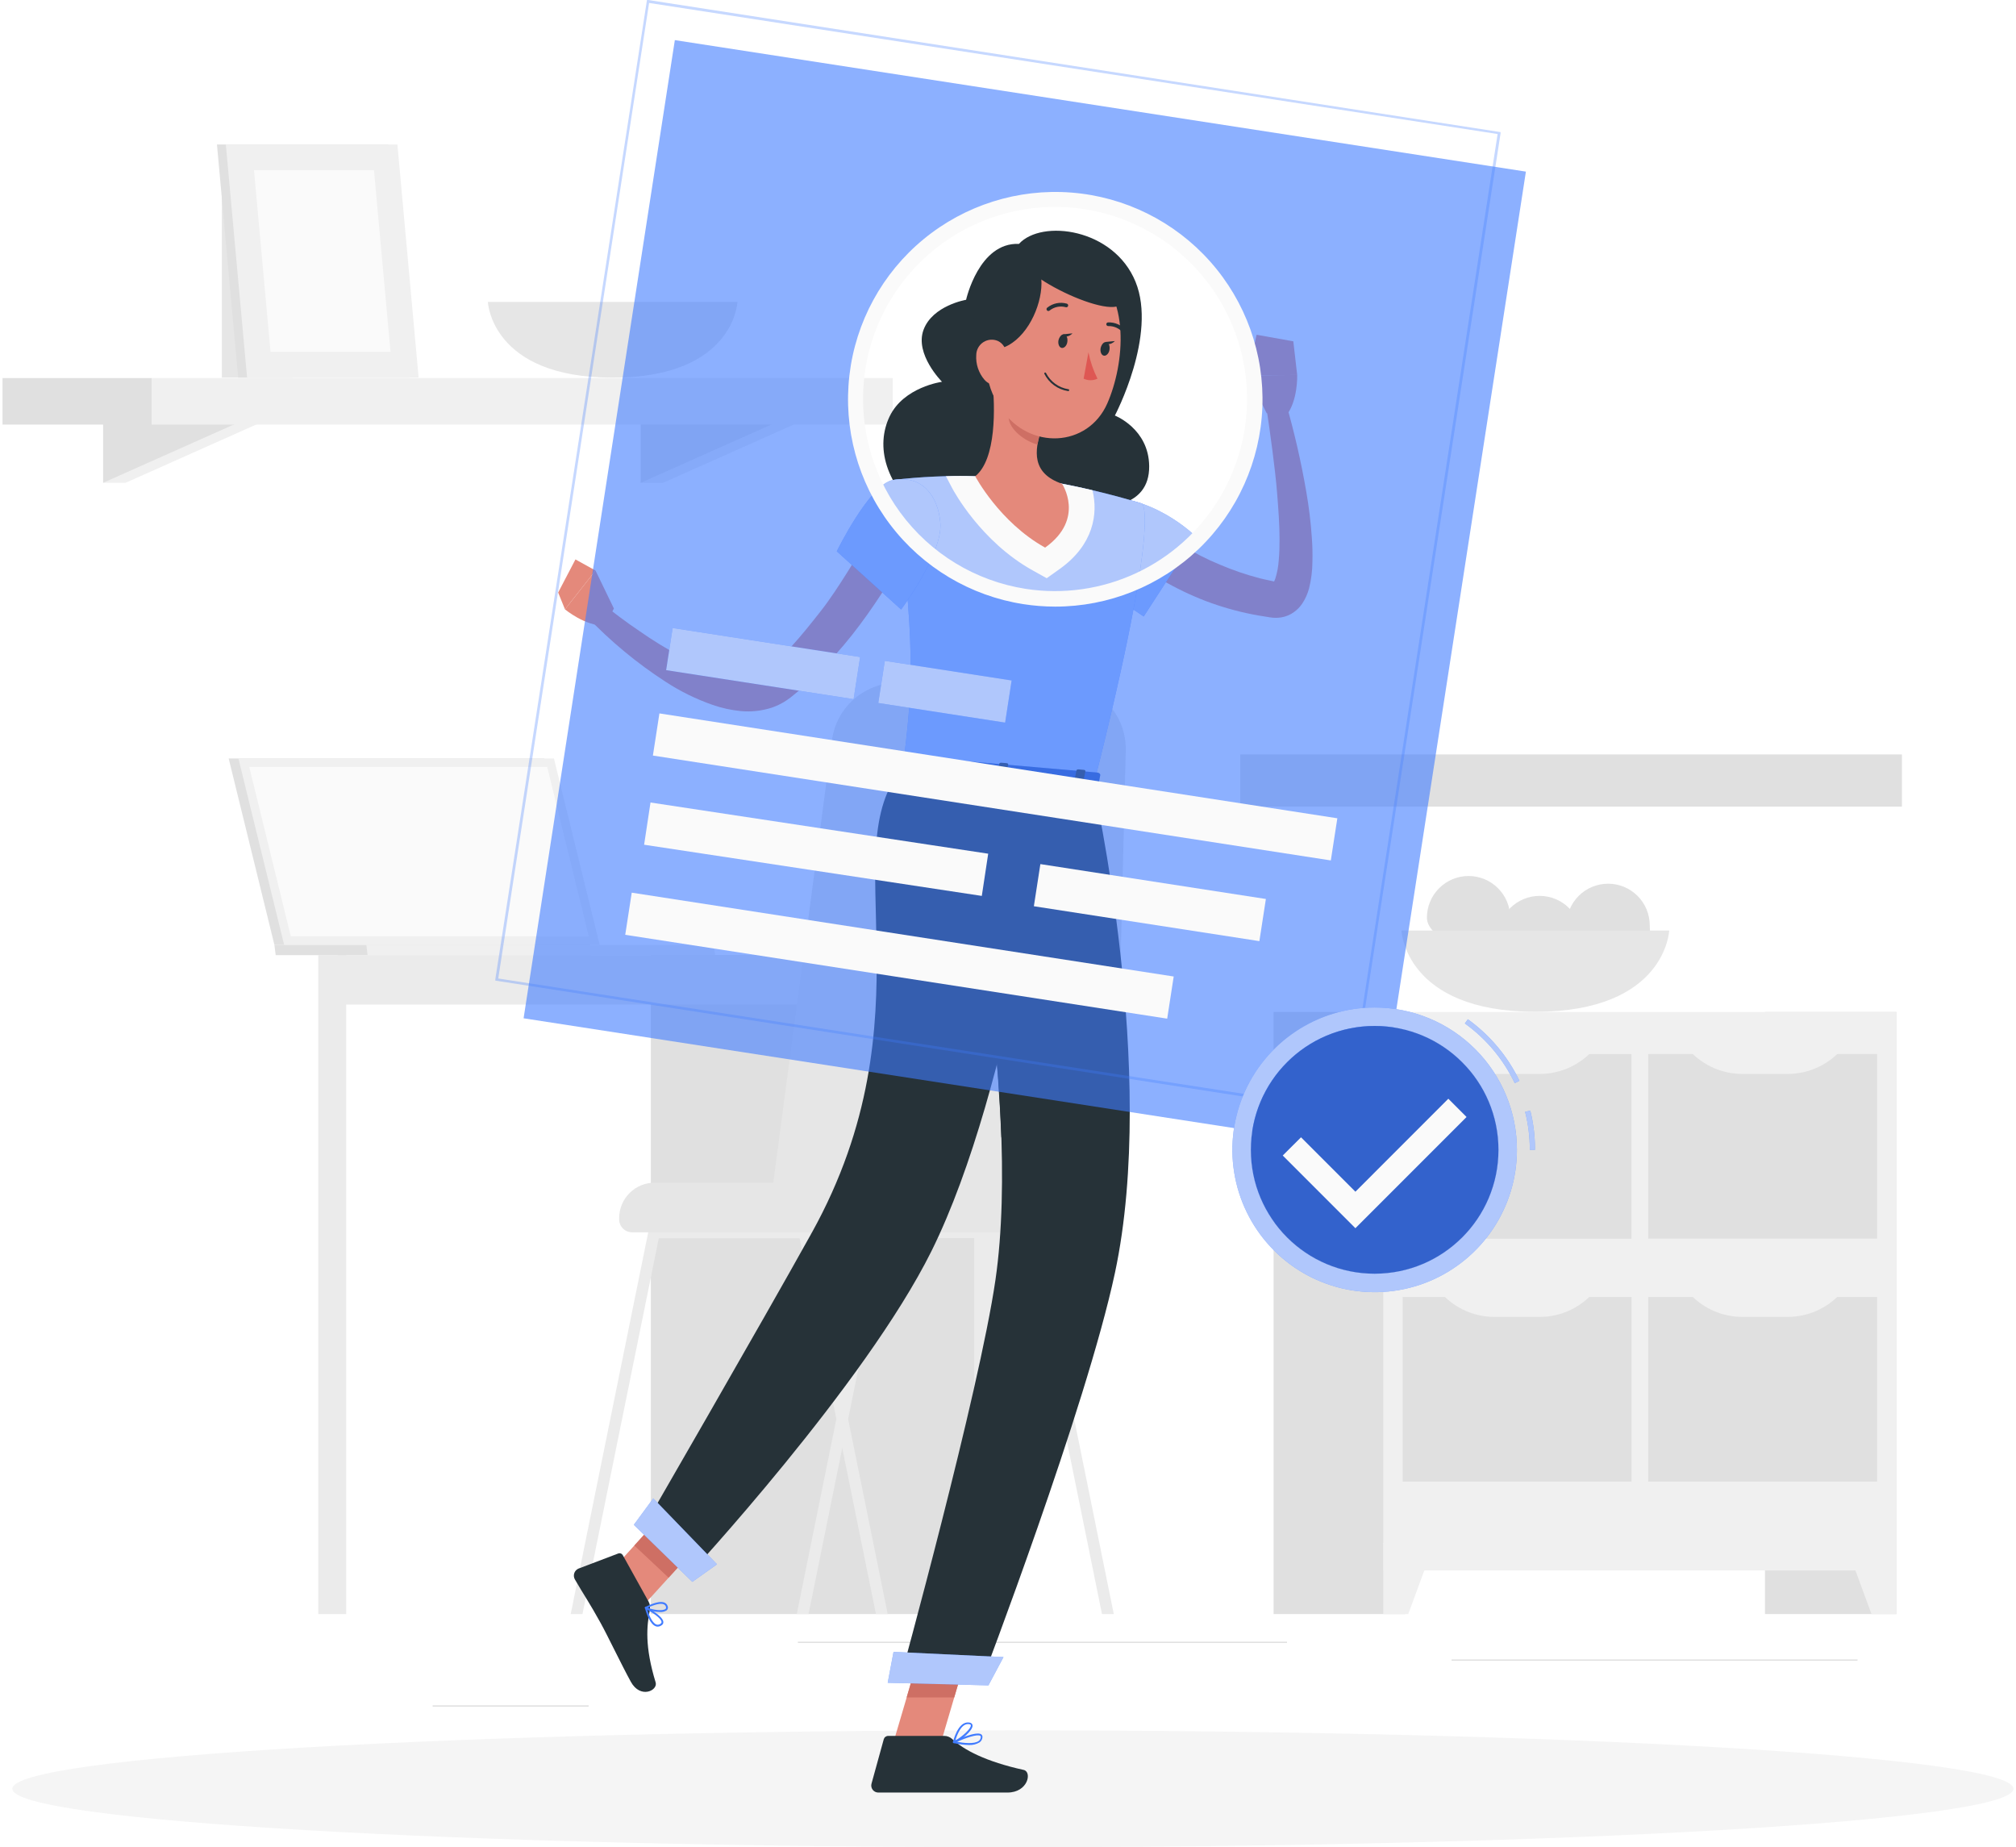<svg width="298" height="273" viewBox="0 0 298 273" fill="none" xmlns="http://www.w3.org/2000/svg">
<path d="M190.245 242.625H117.939V242.816H190.245V242.625Z" fill="#E0E0E0"/>
<path d="M87.007 252.033H63.955V252.223H87.007V252.033Z" fill="#E0E0E0"/>
<path d="M274.573 245.25H214.563V245.44H274.573V245.25Z" fill="#E0E0E0"/>
<path d="M280.332 149.562H260.895V238.543H280.332V149.562Z" fill="#E0E0E0"/>
<path d="M276.64 238.543H280.332V228.037H272.772L276.64 238.543Z" fill="#F0F0F0"/>
<path d="M207.698 149.562H188.261V238.543H207.698V149.562Z" fill="#E0E0E0"/>
<path d="M280.332 149.562H204.471V232.096H280.332V149.562Z" fill="#F0F0F0"/>
<path d="M243.641 191.68V218.965H277.471V191.68H243.641Z" fill="#E0E0E0"/>
<path d="M207.339 191.68V218.965H241.169V191.68H207.339Z" fill="#E0E0E0"/>
<path d="M227.599 194.625H220.902C219.464 194.625 218.041 194.331 216.72 193.762C215.399 193.192 214.208 192.359 213.22 191.314H235.281C234.293 192.359 233.102 193.192 231.781 193.762C230.46 194.331 229.037 194.625 227.599 194.625Z" fill="#F0F0F0"/>
<path d="M264.244 194.625H257.555C256.115 194.625 254.691 194.331 253.369 193.762C252.047 193.192 250.855 192.359 249.865 191.314H271.933C270.944 192.359 269.751 193.191 268.429 193.761C267.108 194.33 265.684 194.624 264.244 194.625Z" fill="#F0F0F0"/>
<path d="M243.641 155.773V183.058H277.471V155.773H243.641Z" fill="#E0E0E0"/>
<path d="M207.331 155.781V183.066H241.162V155.781H207.331Z" fill="#E0E0E0"/>
<path d="M227.599 158.718H220.902C219.464 158.718 218.042 158.424 216.721 157.857C215.401 157.289 214.21 156.458 213.22 155.415H235.281C234.291 156.458 233.1 157.289 231.779 157.857C230.459 158.424 229.037 158.718 227.599 158.718Z" fill="#F0F0F0"/>
<path d="M264.244 158.718H257.555C256.116 158.718 254.692 158.425 253.371 157.857C252.049 157.289 250.856 156.458 249.865 155.415H271.933C270.942 156.457 269.749 157.288 268.428 157.856C267.106 158.423 265.683 158.717 264.244 158.718Z" fill="#F0F0F0"/>
<path d="M208.163 238.543H204.471V228.037H212.038L208.163 238.543Z" fill="#F0F0F0"/>
<path d="M223.236 135.623C223.236 139.026 225.601 141.391 222.199 141.391C218.796 141.391 210.924 139.026 210.924 135.623C210.924 133.99 211.573 132.423 212.727 131.269C213.882 130.114 215.447 129.465 217.08 129.465C218.713 129.465 220.279 130.114 221.433 131.269C222.587 132.423 223.236 133.99 223.236 135.623Z" fill="#E0E0E0"/>
<path d="M233.77 138.56C233.77 141.955 236.135 144.328 232.733 144.328C229.331 144.328 221.428 141.955 221.428 138.56C221.428 136.927 222.077 135.361 223.231 134.206C224.386 133.051 225.951 132.403 227.584 132.403C229.217 132.403 230.782 133.051 231.937 134.206C233.091 135.361 233.74 136.927 233.74 138.56H233.77Z" fill="#E0E0E0"/>
<path d="M243.862 136.759C243.862 140.155 246.227 142.528 242.825 142.528C239.423 142.528 231.551 140.155 231.551 136.759C231.551 135.126 232.199 133.56 233.354 132.406C234.508 131.251 236.074 130.602 237.706 130.602C239.339 130.602 240.905 131.251 242.059 132.406C243.214 133.56 243.862 135.126 243.862 136.759Z" fill="#E0E0E0"/>
<path d="M207.156 137.522C207.156 137.522 207.66 149.532 226.951 149.532C246.242 149.532 246.738 137.522 246.738 137.522H207.156Z" fill="#E6E6E6"/>
<path d="M281.14 111.497H183.326V119.211H281.14V111.497Z" fill="#E0E0E0"/>
<path d="M43.214 27.376H32.794V55.813H43.214V27.376Z" fill="#E6E6E6"/>
<path d="M18.553 62.322L15.242 71.355H18.553L38.813 62.322H18.553Z" fill="#F0F0F0"/>
<path d="M15.242 62.322V71.355L35.51 62.322H15.242Z" fill="#E0E0E0"/>
<path d="M98.007 62.322L94.704 71.355H98.007L118.274 62.322H98.007Z" fill="#F0F0F0"/>
<path d="M94.704 62.322V71.355L114.964 62.322H94.704Z" fill="#E0E0E0"/>
<path d="M0.375 62.749H22.413V55.874H0.375V62.749Z" fill="#E0E0E0"/>
<path d="M131.966 55.874H22.405V62.749H131.966V55.874Z" fill="#F0F0F0"/>
<path d="M60.568 55.813H35.205L32.07 21.349H57.433L60.568 55.813Z" fill="#E0E0E0"/>
<path d="M61.88 55.813H36.525L33.382 21.349H58.745L61.88 55.813Z" fill="#F0F0F0"/>
<path d="M39.988 51.998L37.547 25.164H55.282L57.723 51.998H39.988Z" fill="#FAFAFA"/>
<path d="M72.117 44.62C72.117 44.62 72.582 55.813 90.561 55.813C108.541 55.813 109.006 44.62 109.006 44.62H72.117Z" fill="#E6E6E6"/>
<path d="M146.254 141.162H96.206V238.543H146.254V141.162Z" fill="#E0E0E0"/>
<path d="M148.138 141.162H144.011V238.543H148.138V141.162Z" fill="#EBEBEB"/>
<path d="M49.897 148.464H149.412V141.162H49.897V148.464Z" fill="#EBEBEB"/>
<path d="M51.178 141.162H47.051V238.543H51.178V141.162Z" fill="#EBEBEB"/>
<path d="M33.801 112.092H80.439L87.198 139.636H40.56L33.801 112.092Z" fill="#E0E0E0"/>
<path d="M40.56 139.636L40.75 141.162H87.388L87.205 139.636H40.56Z" fill="#E0E0E0"/>
<path d="M35.243 112.092H81.881L88.639 139.636H42.001L35.243 112.092Z" fill="#F0F0F0"/>
<path d="M42.985 138.377L36.845 113.351H80.889L87.03 138.377H42.985Z" fill="#FAFAFA"/>
<path d="M54.153 139.636L54.336 141.162H105.696L105.505 139.636H54.153Z" fill="#F0F0F0"/>
<path d="M131.219 238.543H129.48L124.499 214.005L123.629 209.709L118.198 183.005H97.381L86.099 238.543H84.36L95.855 181.944C95.893 181.752 95.996 181.578 96.148 181.454C96.3 181.33 96.491 181.263 96.687 181.265H118.892C119.088 181.263 119.279 181.33 119.431 181.454C119.582 181.578 119.686 181.752 119.723 181.944L124.491 205.429L125.368 209.725L131.219 238.543Z" fill="#EBEBEB"/>
<path d="M164.637 238.543H162.891L151.609 182.974H130.799L125.368 209.725L124.499 214.005L119.518 238.543H117.778L123.629 209.709L124.491 205.429L129.266 181.944C129.304 181.752 129.407 181.578 129.559 181.454C129.711 181.33 129.902 181.263 130.098 181.265H152.303C152.5 181.264 152.69 181.331 152.843 181.455C152.996 181.579 153.102 181.752 153.142 181.944L164.637 238.543Z" fill="#EBEBEB"/>
<path d="M113.331 182.12H151.578C155.087 182.116 158.455 180.738 160.96 178.281C163.466 175.823 164.909 172.482 164.981 168.973L166.407 110.833C166.427 109.537 166.19 108.25 165.708 107.046C165.227 105.843 164.511 104.747 163.603 103.823C162.694 102.898 161.611 102.164 160.416 101.662C159.222 101.16 157.939 100.9 156.643 100.899H132.668C130.268 100.9 127.953 101.784 126.162 103.382C124.372 104.98 123.231 107.181 122.958 109.566L113.331 182.12Z" fill="#E6E6E6"/>
<path d="M134.186 182.12H93.43C92.924 182.12 92.439 181.919 92.081 181.561C91.724 181.203 91.523 180.718 91.523 180.212V180.029C91.523 178.639 92.075 177.305 93.057 176.322C94.04 175.339 95.373 174.787 96.763 174.787H134.186V182.12Z" fill="#E6E6E6"/>
<path d="M149.724 273C231.407 273 297.624 269.133 297.624 264.363C297.624 259.593 231.407 255.726 149.724 255.726C68.041 255.726 1.824 259.593 1.824 264.363C1.824 269.133 68.041 273 149.724 273Z" fill="#F5F5F5"/>
<path d="M169.893 77.108L170.389 77.528C170.572 77.688 170.778 77.841 170.976 77.993C171.373 78.306 171.739 78.619 172.197 78.917C173.021 79.519 173.898 80.069 174.775 80.618C176.545 81.709 178.399 82.656 180.321 83.449C182.234 84.264 184.205 84.938 186.217 85.463C186.721 85.6 187.239 85.692 187.743 85.807L188.506 85.974C188.666 85.974 188.506 85.974 188.506 86.013C188.402 86.037 188.303 86.081 188.216 86.142C188.147 86.211 188.147 86.211 188.178 86.196C188.328 85.972 188.447 85.728 188.528 85.471C188.799 84.591 188.966 83.681 189.024 82.762C189.116 81.763 189.146 80.71 189.139 79.649C189.139 77.52 188.971 75.346 188.803 73.164C188.635 70.981 188.368 68.792 188.086 66.594C187.804 64.397 187.491 62.2 187.163 60.033L190.031 59.376C191.294 63.731 192.313 68.153 193.082 72.622C193.482 74.894 193.759 77.187 193.914 79.489C194.003 80.677 194.031 81.869 193.998 83.06C193.987 84.374 193.821 85.683 193.502 86.959C193.287 87.774 192.936 88.548 192.465 89.248C192.135 89.725 191.724 90.14 191.252 90.476C190.709 90.864 190.086 91.125 189.429 91.239C188.863 91.334 188.285 91.334 187.72 91.239L186.843 91.094C186.255 90.995 185.66 90.919 185.081 90.789C182.742 90.324 180.445 89.666 178.215 88.82C175.986 87.965 173.83 86.929 171.77 85.723C170.74 85.105 169.733 84.456 168.757 83.746C168.268 83.395 167.788 82.984 167.307 82.648C167.071 82.449 166.834 82.259 166.598 82.045C166.361 81.831 166.14 81.656 165.835 81.366L169.893 77.108Z" fill="#E4897B"/>
<path d="M161.601 73.637C169.992 72.5 176.735 79.268 176.735 79.268L169.062 91.109C169.062 91.109 160.839 85.845 159.389 82.259C157.894 78.528 157.307 74.194 161.601 73.637Z" fill="#407BFF"/>
<path opacity="0.6" d="M161.601 73.637C169.992 72.5 176.735 79.268 176.735 79.268L169.062 91.109C169.062 91.109 160.839 85.845 159.389 82.259C157.894 78.528 157.307 74.194 161.601 73.637Z" fill="#FAFAFA"/>
<path d="M187.232 61.063L184.447 55.477L191.747 55.416C191.747 55.416 191.892 59.315 190.046 61.52L187.232 61.063Z" fill="#E4897B"/>
<path d="M185.744 49.473L191.175 50.442L191.747 55.416L184.447 55.477L185.744 49.473Z" fill="#E4897B"/>
<path d="M131.928 257.977L138.763 258.633L143.493 242.579L136.658 241.916L131.928 257.977Z" fill="#E4897B"/>
<path d="M88.471 234.232L93.537 238.993L104.475 226.968L99.41 222.207L88.471 234.232Z" fill="#E4897B"/>
<path d="M95.878 236.712L92.064 229.845C91.999 229.727 91.894 229.637 91.768 229.591C91.642 229.544 91.503 229.545 91.378 229.593L85.512 231.821C85.367 231.883 85.236 231.975 85.129 232.091C85.021 232.207 84.939 232.345 84.888 232.494C84.837 232.644 84.818 232.802 84.832 232.96C84.846 233.117 84.893 233.27 84.97 233.408C86.336 235.773 87.121 236.849 88.784 239.863C89.814 241.725 91.835 245.967 93.247 248.546C94.658 251.125 97.274 249.835 96.916 248.645C95.283 243.304 95.596 240.306 96.054 237.963C96.146 237.539 96.083 237.095 95.878 236.712Z" fill="#263238"/>
<path d="M139.564 256.55H131.28C131.132 256.551 130.988 256.602 130.871 256.692C130.754 256.783 130.67 256.91 130.632 257.053L128.824 263.608C128.781 263.763 128.775 263.926 128.806 264.083C128.838 264.241 128.905 264.39 129.003 264.517C129.102 264.644 129.229 264.747 129.373 264.817C129.518 264.887 129.677 264.922 129.838 264.92C132.76 264.92 134.141 264.92 137.787 264.92H148.916C151.967 264.92 152.577 261.868 151.326 261.578C145.712 260.342 142.47 258.625 140.739 257C140.418 256.707 139.998 256.546 139.564 256.55Z" fill="#263238"/>
<path d="M143.492 242.579L141.051 250.858H134.018L136.65 241.923L143.492 242.579Z" fill="#CE6F64"/>
<path d="M99.402 222.215L104.475 226.968L98.83 233.164L93.765 228.41L99.402 222.215Z" fill="#CE6F64"/>
<path d="M169.87 68.898C169.817 63.352 164.798 61.413 164.798 61.413C164.798 61.413 171.076 49.526 167.849 41.637C164.622 33.747 153.989 32.359 150.617 36.044C144.69 35.792 142.806 44.307 142.806 44.307C142.806 44.307 137.848 45.139 136.513 48.748C135.178 52.357 139.244 56.424 139.244 56.424C139.244 56.424 133.584 57.187 131.501 61.543C129.419 65.9 130.7 71.683 136.955 76.674C146.048 83.922 162.761 74.827 162.761 74.827C162.761 74.827 169.931 75.277 169.87 68.898Z" fill="#263238"/>
<path d="M168.795 74.415C168.795 74.415 171.846 75.75 161.655 116.014L133.431 113.564C134.896 102.119 135.529 95.008 132.073 70.928C136.1 70.452 140.156 70.271 144.21 70.386C148.507 70.451 152.795 70.821 157.04 71.493C161.005 72.27 164.928 73.245 168.795 74.415Z" fill="#407BFF"/>
<path opacity="0.6" d="M168.795 74.415C168.795 74.415 171.846 75.75 161.655 116.014L133.431 113.564C134.896 102.119 135.529 95.008 132.073 70.928C136.1 70.452 140.156 70.271 144.21 70.386C148.507 70.451 152.795 70.821 157.04 71.493C161.005 72.27 164.928 73.245 168.795 74.415Z" fill="#FAFAFA"/>
<path d="M161.479 72.447C160.015 72.096 158.428 71.76 156.979 71.493C152.734 70.818 148.446 70.446 144.148 70.379C142.676 70.325 141.204 70.325 139.823 70.379L140.769 72.179C140.937 72.5 144.965 80.015 152.616 84.281L154.721 85.456L156.681 84.059C161.624 80.527 162.357 75.933 161.479 72.447Z" fill="#FAFAFA"/>
<path d="M146.674 56.042C147.124 60.246 147.276 67.884 144.156 70.386C144.156 70.386 147.726 77.169 154.485 80.931C160.465 76.674 156.987 71.493 156.987 71.493C152.478 69.967 152.89 66.594 153.935 63.451L146.674 56.042Z" fill="#E4897B"/>
<path d="M149.641 59.063L153.958 63.451C153.695 64.18 153.496 64.93 153.363 65.694C151.632 65.29 149.114 63.481 149.084 61.62C149.119 60.742 149.307 59.876 149.641 59.063Z" fill="#CE6F64"/>
<path d="M146.49 46.505C145.659 53.372 145.163 56.279 147.963 60.406C152.173 66.602 160.808 66.114 163.669 59.643C166.247 53.799 167.17 43.529 160.999 39.599C159.646 38.728 158.093 38.217 156.487 38.114C154.881 38.012 153.276 38.321 151.823 39.012C150.37 39.704 149.118 40.755 148.184 42.066C147.251 43.377 146.668 44.905 146.49 46.505Z" fill="#E4897B"/>
<path d="M151.815 38.043C157.116 39.416 151.876 55.546 143.424 50.869C143.424 50.869 143.805 44.055 146.155 41.164C147.576 39.441 149.6 38.325 151.815 38.043Z" fill="#263238"/>
<path d="M151.25 38.936C153.539 42.659 170.511 49.717 164.805 41.705C159.099 33.694 151.25 38.936 151.25 38.936Z" fill="#263238"/>
<path d="M144.309 52.448C144.213 53.786 144.649 55.108 145.522 56.126C146.696 57.461 148.245 56.653 148.733 55.035C149.168 53.585 149.084 51.144 147.52 50.396C147.175 50.244 146.798 50.179 146.422 50.208C146.045 50.237 145.682 50.358 145.365 50.562C145.047 50.765 144.784 51.043 144.6 51.372C144.416 51.702 144.316 52.071 144.309 52.448Z" fill="#E4897B"/>
<path d="M161.624 116.014C161.624 116.014 171.182 158.314 164.805 188.132C160.533 208.107 145.117 248.454 145.117 248.454L133.065 248.149C133.065 248.149 144.728 205.803 147.146 189.154C151.273 160.664 140.937 114.22 140.937 114.22L161.624 116.014Z" fill="#263238"/>
<path d="M150.602 124.551L144.576 134.058C146.392 145.332 147.543 156.702 148.024 168.111C156.498 152.935 152.486 132.586 150.602 124.551Z" fill="#263238"/>
<path d="M146.109 249.08L131.219 248.699L132.081 244.128L148.336 244.899L146.109 249.08Z" fill="#407BFF"/>
<path opacity="0.6" d="M146.109 249.08L131.219 248.699L132.081 244.128L148.336 244.899L146.109 249.08Z" fill="#FAFAFA"/>
<path d="M155.446 115.556C155.446 115.556 149.839 160.42 137.68 184.912C127.863 204.666 101.668 232.897 101.668 232.897L94.971 225.992C94.971 225.992 112.668 195.388 119.968 182.242C137.863 150.02 123.232 125.437 133.378 113.572L155.446 115.556Z" fill="#263238"/>
<path d="M102.339 233.782L93.689 225.351L96.565 221.444L105.985 231.188L102.339 233.782Z" fill="#407BFF"/>
<path opacity="0.6" d="M102.339 233.782L93.689 225.351L96.565 221.444L105.985 231.188L102.339 233.782Z" fill="#FAFAFA"/>
<path d="M133.088 111.87L131.6 114.289C131.478 114.48 131.7 114.701 132.02 114.724L161.655 117.288C161.914 117.288 162.135 117.204 162.166 117.044L162.639 114.541C162.639 114.365 162.463 114.198 162.181 114.175L133.568 111.695C133.48 111.68 133.389 111.689 133.305 111.719C133.221 111.75 133.146 111.802 133.088 111.87Z" fill="#407BFF"/>
<path opacity="0.3" d="M133.088 111.87L131.6 114.289C131.478 114.48 131.7 114.701 132.02 114.724L161.655 117.288C161.914 117.288 162.135 117.204 162.166 117.044L162.639 114.541C162.639 114.365 162.463 114.198 162.181 114.175L133.568 111.695C133.48 111.68 133.389 111.689 133.305 111.719C133.221 111.75 133.146 111.802 133.088 111.87Z" fill="black"/>
<path d="M136.658 115.396L135.895 115.327C135.742 115.327 135.636 115.228 135.651 115.128L136.299 111.878C136.299 111.779 136.459 111.71 136.612 111.726L137.375 111.794C137.527 111.794 137.634 111.893 137.619 111.993L136.978 115.243C136.948 115.35 136.81 115.396 136.658 115.396Z" fill="#263238"/>
<path d="M159.481 117.379L158.718 117.311C158.565 117.311 158.459 117.211 158.474 117.112L159.122 113.854C159.122 113.763 159.282 113.694 159.435 113.709L160.198 113.778C160.35 113.778 160.457 113.877 160.442 113.969L159.801 117.227C159.771 117.326 159.641 117.387 159.481 117.379Z" fill="#263238"/>
<path d="M148.069 116.387L147.307 116.326C147.154 116.326 147.047 116.22 147.062 116.128L147.711 112.87C147.711 112.779 147.871 112.71 148.024 112.725L148.786 112.786C148.939 112.786 149.046 112.893 149.031 112.985L148.39 116.243C148.359 116.334 148.199 116.403 148.069 116.387Z" fill="#263238"/>
<path d="M156.46 50.297C156.361 50.846 156.574 51.35 156.933 51.418C157.291 51.487 157.695 51.09 157.772 50.533C157.848 49.976 157.665 49.473 157.299 49.412C156.933 49.351 156.59 49.778 156.46 50.297Z" fill="#263238"/>
<path d="M162.692 51.441C162.593 51.991 162.807 52.494 163.165 52.563C163.523 52.632 163.927 52.235 164.004 51.678C164.08 51.121 163.897 50.617 163.531 50.556C163.165 50.495 162.829 50.884 162.692 51.441Z" fill="#263238"/>
<path d="M163.402 50.541L164.797 50.404C164.797 50.404 163.928 51.303 163.402 50.541Z" fill="#263238"/>
<path d="M160.892 52.067C161.159 53.421 161.608 54.733 162.227 55.966C161.907 56.115 161.558 56.193 161.205 56.193C160.851 56.193 160.503 56.115 160.182 55.966L160.892 52.067Z" fill="#DE5753"/>
<path d="M157.864 57.797C157.119 57.682 156.414 57.389 155.806 56.944C155.198 56.5 154.706 55.916 154.37 55.241C154.358 55.208 154.358 55.17 154.373 55.138C154.387 55.105 154.413 55.079 154.446 55.065C154.462 55.058 154.48 55.054 154.497 55.053C154.515 55.053 154.533 55.056 154.549 55.062C154.565 55.068 154.58 55.078 154.593 55.09C154.605 55.103 154.615 55.118 154.622 55.134C154.943 55.763 155.409 56.307 155.98 56.722C156.551 57.137 157.212 57.411 157.91 57.522C157.946 57.522 157.981 57.537 158.007 57.562C158.032 57.588 158.047 57.623 158.047 57.66C158.047 57.696 158.032 57.731 158.007 57.757C157.981 57.782 157.946 57.797 157.91 57.797H157.864Z" fill="#263238"/>
<path d="M154.973 45.963C154.914 45.964 154.857 45.947 154.81 45.913C154.762 45.879 154.726 45.831 154.707 45.776C154.689 45.721 154.688 45.661 154.706 45.606C154.723 45.55 154.758 45.502 154.805 45.467C155.207 45.143 155.681 44.921 156.186 44.819C156.692 44.716 157.215 44.737 157.711 44.879C157.745 44.891 157.777 44.91 157.803 44.934C157.83 44.958 157.852 44.987 157.868 45.02C157.883 45.053 157.892 45.088 157.894 45.124C157.896 45.16 157.891 45.196 157.879 45.23C157.867 45.264 157.848 45.296 157.824 45.323C157.8 45.35 157.771 45.372 157.738 45.387C157.706 45.403 157.67 45.412 157.634 45.414C157.598 45.416 157.562 45.41 157.528 45.398C157.119 45.286 156.689 45.273 156.273 45.36C155.858 45.448 155.469 45.634 155.14 45.902C155.092 45.938 155.033 45.96 154.973 45.963Z" fill="#263238"/>
<path d="M166.262 49.335C166.222 49.335 166.181 49.326 166.145 49.309C166.108 49.292 166.075 49.267 166.049 49.236C165.788 48.9 165.452 48.63 165.068 48.449C164.683 48.267 164.261 48.179 163.837 48.191C163.764 48.197 163.692 48.176 163.635 48.13C163.578 48.085 163.541 48.019 163.531 47.947C163.527 47.911 163.53 47.875 163.54 47.84C163.55 47.806 163.567 47.774 163.59 47.746C163.613 47.718 163.641 47.695 163.673 47.679C163.705 47.662 163.74 47.652 163.775 47.649C164.292 47.623 164.807 47.721 165.277 47.936C165.747 48.151 166.158 48.477 166.476 48.885C166.526 48.938 166.554 49.007 166.554 49.08C166.554 49.152 166.526 49.222 166.476 49.274C166.415 49.321 166.339 49.343 166.262 49.335Z" fill="#263238"/>
<path d="M134.156 81.061C133.008 83.338 131.735 85.549 130.342 87.683C128.969 89.789 127.519 91.85 125.956 93.833C124.376 95.824 122.682 97.722 120.883 99.518C119.952 100.395 119.045 101.288 118.045 102.112L117.283 102.737L117.099 102.89L116.855 103.081C116.694 103.212 116.526 103.334 116.352 103.447C115.658 103.922 114.904 104.302 114.109 104.576C112.612 105.065 111.031 105.239 109.464 105.087C108.06 104.947 106.677 104.642 105.345 104.179C102.876 103.318 100.521 102.157 98.335 100.723C94.127 97.993 90.251 94.782 86.786 91.155L88.815 89.026C90.638 90.491 92.56 91.949 94.528 93.269C96.456 94.619 98.463 95.853 100.539 96.962C102.515 98.048 104.602 98.92 106.763 99.563C108.823 100.136 110.89 100.235 112.317 99.64C113.123 99.289 113.843 98.769 114.43 98.114C115.276 97.351 116.062 96.504 116.863 95.68C118.427 93.978 119.876 92.155 121.303 90.339C122.729 88.523 124.018 86.524 125.269 84.54C125.902 83.548 126.505 82.541 127.1 81.534C127.695 80.527 128.267 79.466 128.763 78.52L134.156 81.061Z" fill="#E4897B"/>
<path d="M90.745 89.934L88.029 84.319L83.513 90.056C83.513 90.056 86.503 92.551 89.41 92.46L90.745 89.934Z" fill="#E4897B"/>
<path d="M85.062 82.678L82.506 87.569L83.513 90.056L88.029 84.319L85.062 82.678Z" fill="#E4897B"/>
<path d="M132.012 70.928C128.549 71.538 123.69 81.48 123.69 81.48L133.202 90.079C133.202 90.079 139.366 81.801 139 77.284C138.687 73.431 136.421 70.15 132.012 70.928Z" fill="#407BFF"/>
<path opacity="0.6" d="M132.012 70.928C128.549 71.538 123.69 81.48 123.69 81.48L133.202 90.079C133.202 90.079 139.366 81.801 139 77.284C138.687 73.431 136.421 70.15 132.012 70.928Z" fill="#FAFAFA"/>
<path d="M97.213 240.397C97.122 240.398 97.032 240.382 96.946 240.351C96.115 240.077 95.573 238.543 95.322 237.65C95.314 237.624 95.314 237.597 95.323 237.571C95.331 237.545 95.346 237.522 95.367 237.505C95.39 237.492 95.417 237.485 95.444 237.485C95.47 237.485 95.497 237.492 95.52 237.505C95.772 237.635 97.984 238.825 98.052 239.695C98.063 239.791 98.046 239.887 98.004 239.973C97.962 240.06 97.897 240.133 97.816 240.183C97.644 240.319 97.432 240.394 97.213 240.397ZM95.688 237.895C96.069 239.123 96.565 239.932 97.038 240.092C97.146 240.124 97.26 240.128 97.37 240.102C97.479 240.077 97.581 240.023 97.663 239.947C97.705 239.922 97.739 239.886 97.76 239.843C97.782 239.8 97.791 239.751 97.785 239.703C97.74 239.169 96.443 238.322 95.68 237.895H95.688Z" fill="#407BFF"/>
<path d="M97.556 238.238C96.802 238.235 96.059 238.06 95.382 237.727C95.361 237.716 95.343 237.7 95.331 237.68C95.319 237.659 95.313 237.636 95.314 237.612C95.314 237.587 95.321 237.562 95.335 237.54C95.348 237.519 95.367 237.501 95.39 237.49C95.459 237.49 97.213 236.491 98.159 236.826C98.275 236.864 98.382 236.928 98.47 237.012C98.559 237.097 98.627 237.2 98.67 237.315C98.73 237.425 98.751 237.552 98.729 237.676C98.707 237.799 98.643 237.912 98.548 237.994C98.253 238.181 97.905 238.267 97.556 238.238ZM95.756 237.612C96.519 237.933 97.961 238.131 98.373 237.78C98.441 237.727 98.502 237.627 98.418 237.414C98.388 237.336 98.341 237.267 98.28 237.21C98.219 237.153 98.147 237.111 98.067 237.086C97.419 236.857 96.252 237.368 95.756 237.612Z" fill="#407BFF"/>
<path d="M143.241 257.893C142.47 257.875 141.703 257.778 140.952 257.603C140.924 257.596 140.898 257.581 140.879 257.559C140.86 257.537 140.848 257.51 140.846 257.481C140.842 257.453 140.847 257.424 140.861 257.399C140.874 257.374 140.896 257.355 140.922 257.343C141.265 257.183 144.263 255.817 145.026 256.306C145.094 256.353 145.148 256.417 145.183 256.492C145.218 256.567 145.232 256.65 145.224 256.733C145.215 256.882 145.173 257.028 145.102 257.16C145.031 257.292 144.932 257.406 144.812 257.496C144.34 257.783 143.793 257.922 143.241 257.893ZM141.456 257.42C142.348 257.587 143.996 257.801 144.675 257.29C144.765 257.223 144.838 257.137 144.891 257.038C144.944 256.939 144.974 256.83 144.98 256.718C144.984 256.683 144.98 256.648 144.966 256.616C144.953 256.584 144.931 256.556 144.904 256.535C144.477 256.245 142.699 256.87 141.456 257.42Z" fill="#407BFF"/>
<path d="M141.013 257.603C140.984 257.615 140.951 257.615 140.922 257.603C140.903 257.586 140.889 257.564 140.881 257.54C140.873 257.516 140.871 257.49 140.876 257.465C140.876 257.343 141.593 254.375 143.218 254.566C143.63 254.612 143.737 254.818 143.759 254.978C143.866 255.741 141.967 257.267 141.067 257.626L141.013 257.603ZM143.073 254.803C142.028 254.803 141.425 256.527 141.219 257.221C142.203 256.702 143.554 255.466 143.508 254.986C143.508 254.948 143.508 254.841 143.21 254.81L143.073 254.803Z" fill="#407BFF"/>
<path d="M157.139 49.411L158.534 49.267C158.534 49.267 157.665 50.182 157.139 49.411Z" fill="#263238"/>
<path opacity="0.6" d="M99.753 5.928L77.396 150.493L203.197 169.934L225.555 25.362L99.753 5.928ZM151.441 88.157C145.667 87.263 140.287 84.676 135.983 80.723C131.679 76.77 128.644 71.63 127.261 65.951C125.879 60.273 126.211 54.312 128.217 48.822C130.222 43.332 133.81 38.561 138.527 35.112C143.244 31.662 148.877 29.69 154.715 29.444C160.553 29.198 166.333 30.689 171.323 33.73C176.313 36.77 180.289 41.222 182.749 46.524C185.209 51.825 186.042 57.737 185.142 63.512C183.936 71.248 179.709 78.189 173.39 82.81C167.071 87.431 159.177 89.354 151.441 88.157Z" fill="#407BFF"/>
<g style="mix-blend-mode:multiply" opacity="0.3">
<path d="M199.398 164.449H199.208L73.215 144.923V144.733L95.634 0H95.817L221.81 19.525V19.716L199.398 164.449ZM73.65 144.611L199.078 164.014L221.375 19.807L95.947 0.435L73.65 144.611Z" fill="#407BFF"/>
</g>
<path d="M155.972 89.652C154.396 89.65 152.823 89.528 151.265 89.286C143.44 88.065 136.391 83.859 131.599 77.552C126.806 71.245 124.642 63.326 125.56 55.458C126.478 47.589 130.408 40.382 136.524 35.348C142.64 30.314 150.467 27.846 158.364 28.46C166.26 29.075 173.612 32.725 178.876 38.644C184.14 44.563 186.908 52.291 186.598 60.207C186.289 68.123 182.926 75.612 177.216 81.102C171.506 86.592 163.892 89.656 155.972 89.652ZM151.616 87.027C157.164 87.885 162.841 87.077 167.93 84.708C173.019 82.338 177.291 78.512 180.206 73.714C183.121 68.916 184.549 63.361 184.308 57.751C184.067 52.142 182.169 46.729 178.853 42.199C175.537 37.668 170.953 34.223 165.68 32.298C160.407 30.373 154.681 30.056 149.228 31.386C143.774 32.716 138.837 35.633 135.041 39.769C131.245 43.905 128.76 49.074 127.901 54.623C126.758 62.064 128.614 69.655 133.06 75.73C137.506 81.805 144.179 85.868 151.616 87.027Z" fill="#FAFAFA"/>
<path d="M127.141 97.101L99.429 92.814L98.466 99.043L126.178 103.329L127.141 97.101Z" fill="#407BFF"/>
<path opacity="0.6" d="M127.141 97.101L99.429 92.814L98.466 99.043L126.178 103.329L127.141 97.101Z" fill="#FAFAFA"/>
<path d="M149.539 100.566L130.791 97.666L129.828 103.895L148.576 106.794L149.539 100.566Z" fill="#407BFF"/>
<path opacity="0.6" d="M149.539 100.566L130.791 97.666L129.828 103.895L148.576 106.794L149.539 100.566Z" fill="#FAFAFA"/>
<path d="M197.682 120.934L97.473 105.435L96.51 111.664L196.719 127.163L197.682 120.934Z" fill="#FAFAFA"/>
<path d="M146.073 126.168L96.156 118.603L95.211 124.842L145.128 132.407L146.073 126.168Z" fill="#FAFAFA"/>
<path d="M187.12 132.861L153.785 127.705L152.823 133.933L186.158 139.089L187.12 132.861Z" fill="#FAFAFA"/>
<path d="M173.494 144.317L93.383 131.927L92.42 138.155L172.531 150.546L173.494 144.317Z" fill="#FAFAFA"/>
<path d="M226.897 169.935H226.135C226.137 168.041 225.904 166.155 225.44 164.319L226.203 164.136C226.675 166.032 226.908 167.98 226.897 169.935ZM223.907 160.077C222.229 156.563 219.692 153.53 216.531 151.256L216.973 150.638C220.238 152.983 222.861 156.11 224.601 159.733L223.907 160.077Z" fill="#407BFF"/>
<path opacity="0.6" d="M226.897 169.935H226.135C226.137 168.041 225.904 166.155 225.44 164.319L226.203 164.136C226.675 166.032 226.908 167.98 226.897 169.935ZM223.907 160.077C222.229 156.563 219.692 153.53 216.531 151.256L216.973 150.638C220.238 152.983 222.861 156.11 224.601 159.733L223.907 160.077Z" fill="#FAFAFA"/>
<path d="M203.197 148.899C199.038 148.899 194.972 150.132 191.513 152.444C188.055 154.755 185.359 158.041 183.767 161.884C182.176 165.728 181.759 169.958 182.571 174.038C183.382 178.119 185.385 181.867 188.326 184.809C191.267 187.751 195.015 189.754 199.094 190.566C203.174 191.378 207.402 190.961 211.245 189.369C215.088 187.777 218.372 185.081 220.683 181.621C222.994 178.162 224.228 174.095 224.228 169.934C224.228 164.355 222.012 159.005 218.068 155.06C214.124 151.115 208.775 148.899 203.197 148.899ZM203.197 188.246C199.576 188.246 196.037 187.172 193.026 185.16C190.015 183.148 187.669 180.288 186.283 176.942C184.898 173.596 184.535 169.914 185.241 166.362C185.948 162.81 187.691 159.547 190.252 156.986C192.812 154.425 196.074 152.681 199.625 151.974C203.177 151.268 206.858 151.63 210.203 153.016C213.548 154.402 216.407 156.75 218.419 159.761C220.431 162.772 221.504 166.313 221.504 169.934C221.504 174.791 219.575 179.449 216.142 182.883C212.709 186.317 208.052 188.246 203.197 188.246Z" fill="#407BFF"/>
<path opacity="0.6" d="M203.197 148.899C199.038 148.899 194.972 150.132 191.513 152.444C188.055 154.755 185.359 158.041 183.767 161.884C182.176 165.728 181.759 169.958 182.571 174.038C183.382 178.119 185.385 181.867 188.326 184.809C191.267 187.751 195.015 189.754 199.094 190.566C203.174 191.378 207.402 190.961 211.245 189.369C215.088 187.777 218.372 185.081 220.683 181.621C222.994 178.162 224.228 174.095 224.228 169.934C224.228 164.355 222.012 159.005 218.068 155.06C214.124 151.115 208.775 148.899 203.197 148.899ZM203.197 188.246C199.576 188.246 196.037 187.172 193.026 185.16C190.015 183.148 187.669 180.288 186.283 176.942C184.898 173.596 184.535 169.914 185.241 166.362C185.948 162.81 187.691 159.547 190.252 156.986C192.812 154.425 196.074 152.681 199.625 151.974C203.177 151.268 206.858 151.63 210.203 153.016C213.548 154.402 216.407 156.75 218.419 159.761C220.431 162.772 221.504 166.313 221.504 169.934C221.504 174.791 219.575 179.449 216.142 182.883C212.709 186.317 208.052 188.246 203.197 188.246Z" fill="#FAFAFA"/>
<path d="M203.197 188.239C213.304 188.239 221.497 180.044 221.497 169.934C221.497 159.825 213.304 151.63 203.197 151.63C193.091 151.63 184.897 159.825 184.897 169.934C184.897 180.044 193.091 188.239 203.197 188.239Z" fill="#407BFF"/>
<path opacity="0.2" d="M203.197 188.239C213.304 188.239 221.497 180.044 221.497 169.934C221.497 159.825 213.304 151.63 203.197 151.63C193.091 151.63 184.897 159.825 184.897 169.934C184.897 180.044 193.091 188.239 203.197 188.239Z" fill="black"/>
<path d="M200.352 181.517L189.612 170.774L192.312 168.08L200.352 176.122L214.09 162.381L216.783 165.082L200.352 181.517Z" fill="#FAFAFA"/>
</svg>
